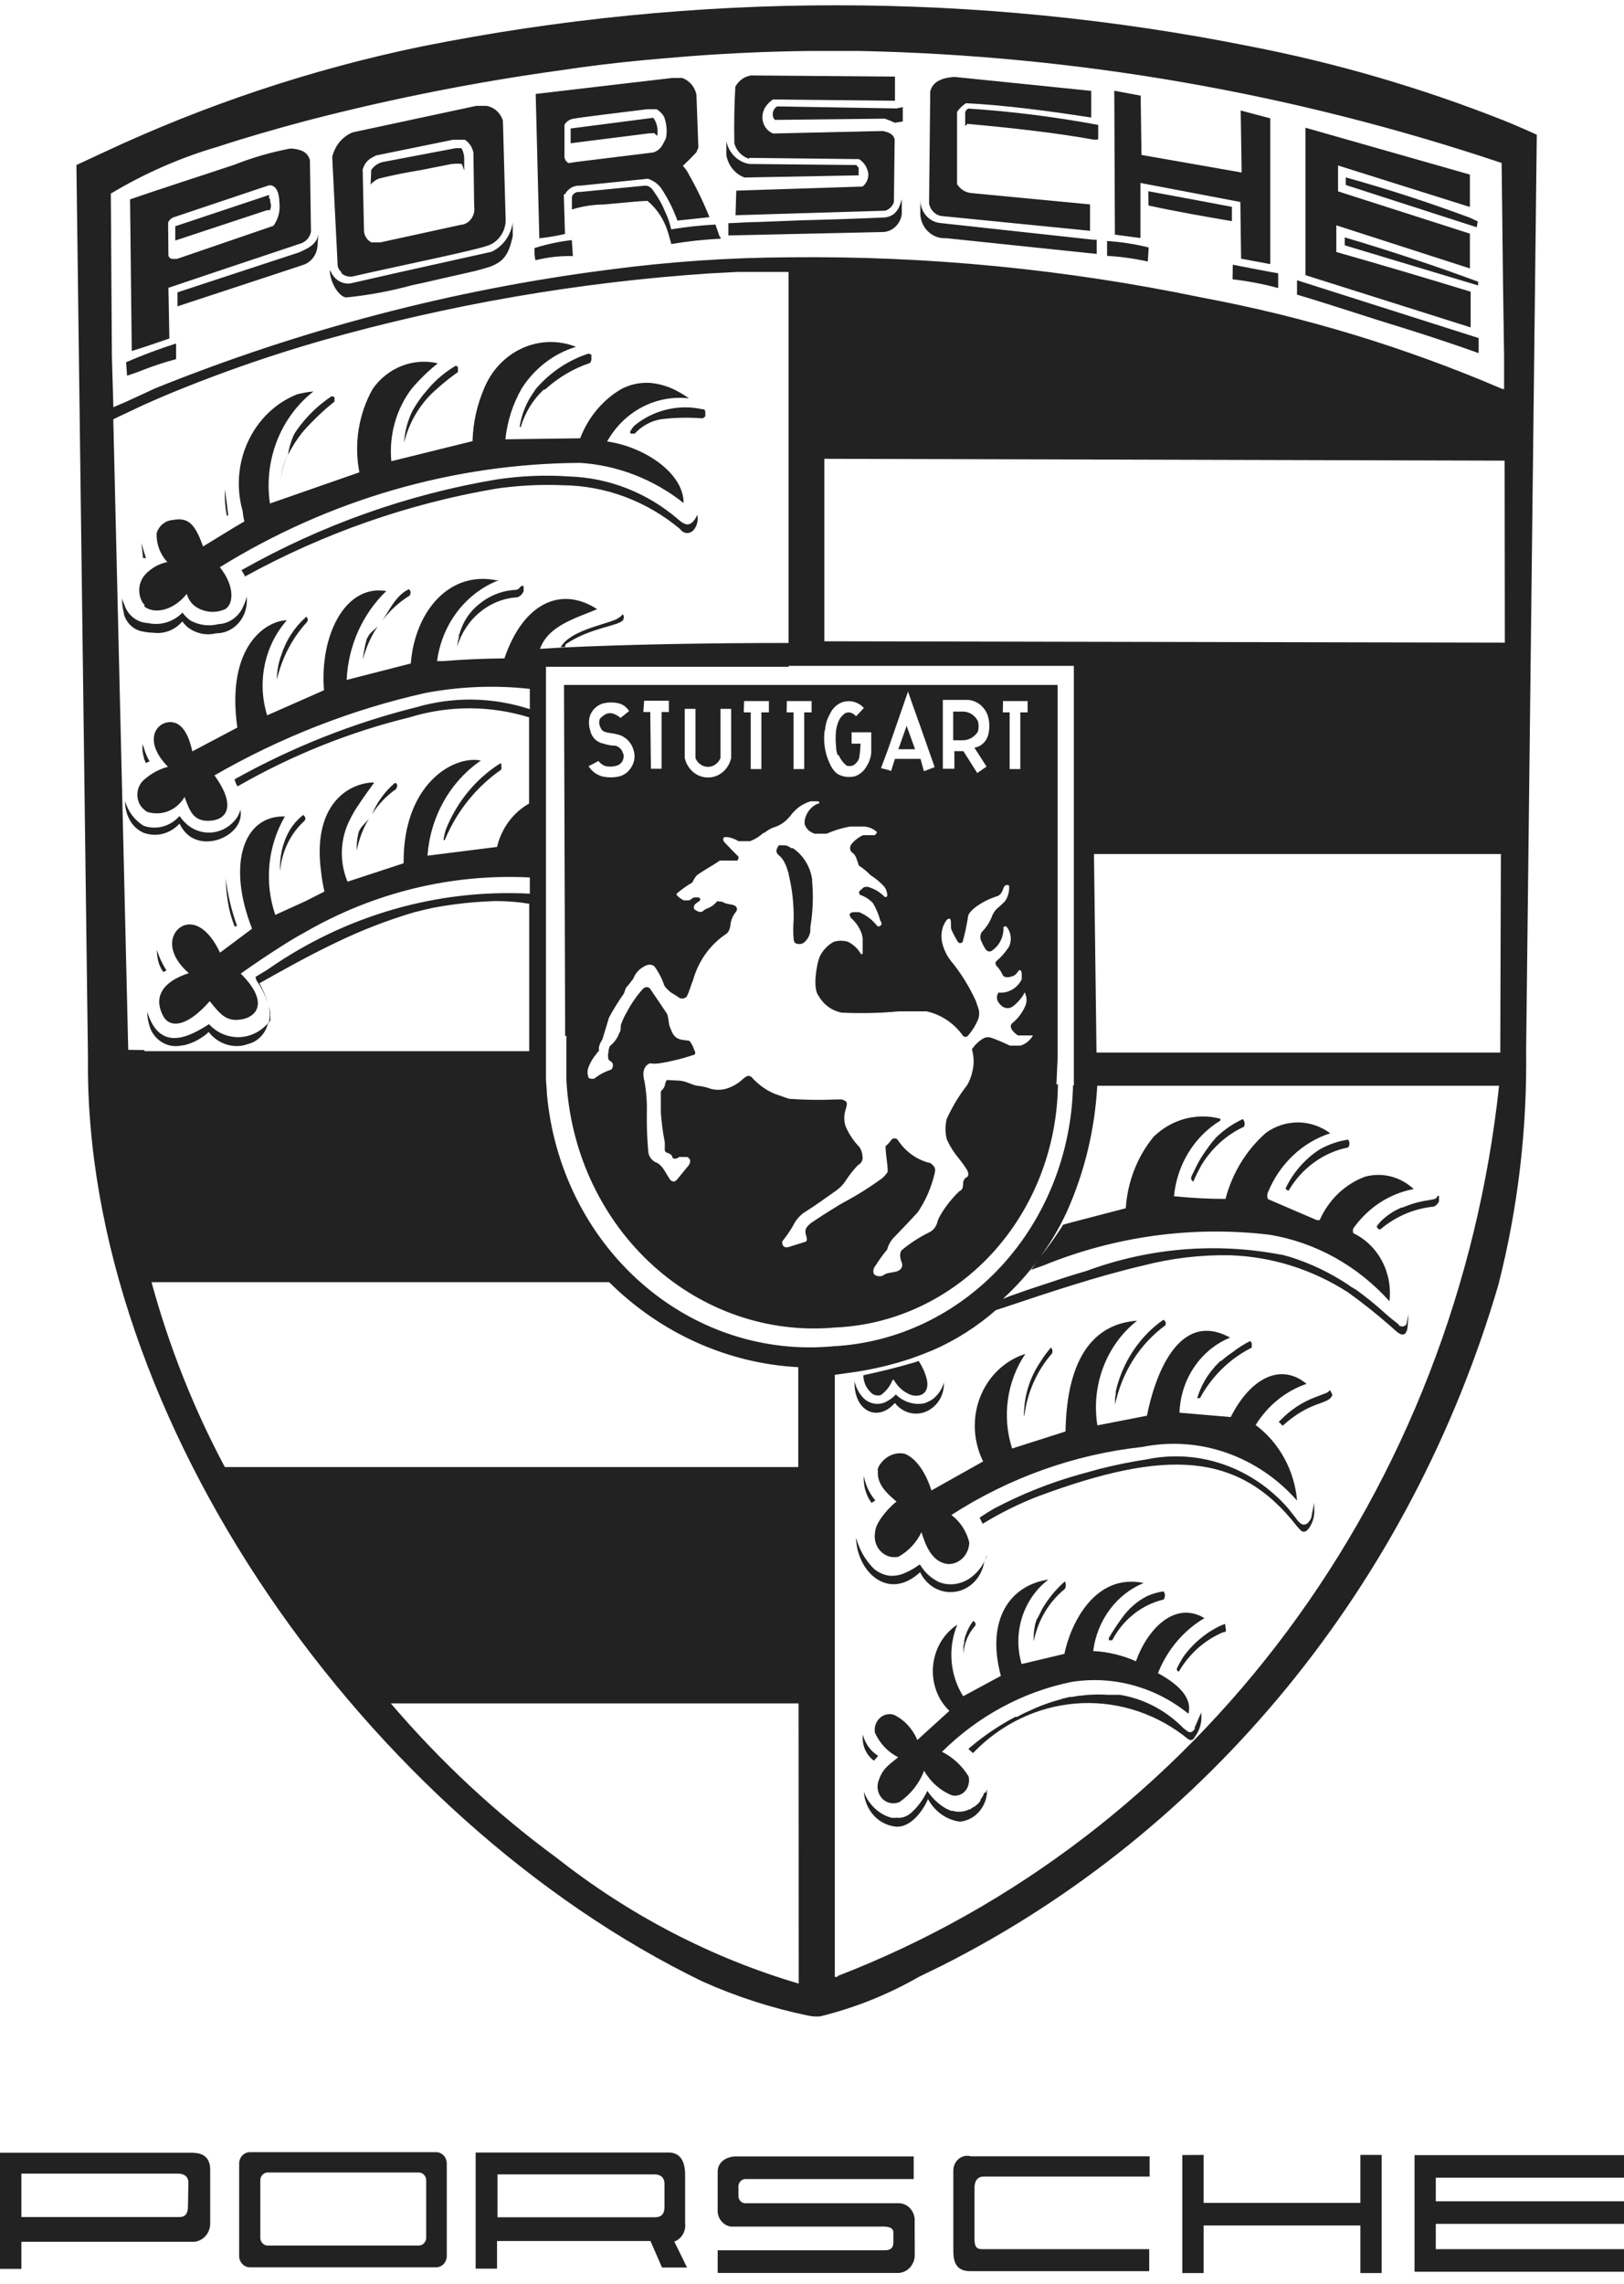 <svg width="37" height="52" viewBox="0 0 37 52" fill="none" xmlns="http://www.w3.org/2000/svg">
<path d="M3.297 13.778L3.282 13.804C3.472 13.972 3.91 13.949 4.256 13.523C4.274 13.59 4.305 13.653 4.347 13.708C4.389 13.763 4.44 13.808 4.499 13.84C4.594 13.894 4.7 13.925 4.807 13.931C4.915 13.937 5.023 13.917 5.123 13.874C5.315 13.776 5.366 13.357 5.008 12.916C7.502 11.374 10.334 10.555 13.22 10.54C14.072 10.595 14.891 10.913 15.575 11.454C15.575 10.752 14.645 10.164 13.832 10.053C14.021 9.716 14.297 9.445 14.628 9.271C14.959 9.097 15.33 9.028 15.697 9.071C15.582 8.989 15.46 8.917 15.334 8.857C15.165 8.781 14.986 8.733 14.803 8.718C14.58 8.705 14.358 8.753 14.158 8.857C13.732 9.106 13.4 9.503 13.218 9.98L11.514 10.003C11.557 9.595 11.683 9.201 11.884 8.849C12.178 8.387 12.617 8.05 13.123 7.897C12.726 7.741 12.287 7.752 11.898 7.929C11.508 8.106 11.197 8.434 11.029 8.847C10.867 9.223 10.777 9.631 10.766 10.045L8.916 10.502C8.86 9.907 9.027 9.314 9.381 8.849C9.561 8.637 9.76 8.444 9.975 8.273C9.702 8.209 9.418 8.229 9.155 8.331C8.893 8.433 8.664 8.613 8.495 8.849C8.171 9.421 8.061 10.101 8.188 10.755L6.15 11.465C6.079 10.984 6.134 10.492 6.309 10.042C6.484 9.593 6.772 9.202 7.141 8.914C7.016 8.925 6.892 8.947 6.771 8.978C6.283 9.171 5.884 9.554 5.653 10.049C5.422 10.543 5.378 11.112 5.529 11.64C5.535 11.719 5.548 11.797 5.568 11.873L5.356 11.997L4.626 12.443C4.429 11.883 4.263 11.78 3.925 11.842C3.845 11.849 3.769 11.881 3.706 11.933C3.643 11.985 3.595 12.056 3.569 12.136C3.564 12.258 3.583 12.38 3.625 12.494C3.667 12.608 3.731 12.711 3.813 12.797C3.623 12.836 3.448 12.934 3.311 13.079C3.233 13.164 3.184 13.275 3.174 13.393C3.164 13.512 3.192 13.63 3.255 13.729L3.297 13.778ZM3.326 12.707L3.282 12.572L3.221 12.363L3.26 12.707H3.326ZM6.681 9.931C6.624 10.068 6.583 10.212 6.559 10.36C6.653 10.176 6.764 10.003 6.89 9.843C7.114 9.588 7.358 9.354 7.621 9.144V9.056L7.599 9.027H7.548C7.241 9.231 6.972 9.494 6.756 9.802C6.727 9.842 6.702 9.886 6.681 9.931ZM3.267 14.382C3.344 14.399 3.421 14.407 3.499 14.408C3.619 14.424 3.742 14.409 3.856 14.364C3.97 14.319 4.072 14.246 4.154 14.15C4.188 14.197 4.227 14.239 4.27 14.277C4.362 14.35 4.467 14.4 4.579 14.425C4.691 14.45 4.807 14.449 4.918 14.421C5.01 14.422 5.101 14.404 5.186 14.368C5.271 14.331 5.349 14.278 5.414 14.21C5.48 14.142 5.532 14.06 5.568 13.971C5.604 13.881 5.623 13.785 5.624 13.688V13.582C5.604 13.659 5.577 13.733 5.544 13.804C5.494 13.921 5.414 14.021 5.314 14.093C5.214 14.165 5.097 14.206 4.977 14.212C4.763 14.266 4.539 14.237 4.343 14.132C4.272 14.083 4.21 14.021 4.158 13.949C4.058 14.051 3.935 14.127 3.802 14.169C3.668 14.211 3.526 14.219 3.389 14.191L3.28 14.176C3.177 14.156 3.082 14.107 3.003 14.035C2.924 13.963 2.865 13.87 2.832 13.765C2.809 13.721 2.792 13.674 2.778 13.626C2.779 13.741 2.795 13.856 2.824 13.967V13.99C2.855 14.093 2.913 14.185 2.992 14.255C3.07 14.324 3.166 14.369 3.267 14.382ZM6.554 10.354L6.559 10.344L6.557 10.347L6.554 10.354ZM6.554 10.354C6.47 10.527 6.417 10.714 6.398 10.907C6.422 10.715 6.475 10.529 6.554 10.354ZM5.2 11.739C5.178 11.54 5.152 11.342 5.123 11.142C5.115 11.342 5.13 11.542 5.166 11.739H5.2ZM24.069 24.692L24.096 24.085V15.596H12.838H12.85L12.875 23.184V23.587H12.904V24.581C12.944 25.367 13.129 26.137 13.45 26.847C13.771 27.557 14.22 28.193 14.773 28.719C15.325 29.244 15.97 29.649 16.671 29.911C17.371 30.172 18.113 30.284 18.854 30.241L19.017 30.228C20.373 30.174 21.658 29.569 22.605 28.539C23.551 27.508 24.088 26.131 24.103 24.692H24.069ZM22.852 15.963H23.412V16.221H23.246V17.512H23.003V16.221H22.847L22.852 15.963ZM21.481 15.937H22.053C22.157 15.943 22.256 15.983 22.338 16.051C22.42 16.119 22.48 16.211 22.511 16.316C22.55 16.457 22.55 16.607 22.511 16.747C22.489 16.82 22.448 16.884 22.392 16.934C22.337 16.983 22.271 17.015 22.2 17.026L22.477 17.455L22.265 17.602L21.949 17.104H21.744V17.504H21.481V15.937ZM20.23 17.068L20.688 15.746L20.785 16.027L20.97 16.544L21.294 17.468L21.05 17.561L20.972 17.279H20.39L20.327 17.476L20.3 17.561L20.262 17.538L20.072 17.491L20.23 17.068ZM18.798 16.626C18.805 16.498 18.842 16.374 18.905 16.265C18.934 16.197 18.976 16.137 19.029 16.089C19.081 16.04 19.143 16.004 19.21 15.983C19.293 15.96 19.38 15.96 19.463 15.984C19.546 16.008 19.622 16.055 19.682 16.12L19.507 16.308C19.479 16.283 19.449 16.26 19.417 16.241C19.391 16.229 19.363 16.222 19.335 16.222C19.307 16.222 19.279 16.229 19.253 16.241C19.206 16.276 19.165 16.319 19.132 16.368C19.09 16.448 19.062 16.535 19.049 16.626C19.035 16.751 19.035 16.878 19.049 17.003C19.05 17.069 19.062 17.134 19.085 17.194H19.108C19.146 17.285 19.206 17.365 19.28 17.427C19.296 17.437 19.313 17.442 19.331 17.442C19.368 17.446 19.404 17.442 19.439 17.429C19.496 17.395 19.542 17.343 19.57 17.279L19.585 17.192C19.596 17.106 19.603 17.02 19.607 16.933H19.402V16.675H19.85V17.132C19.843 17.239 19.809 17.343 19.753 17.432C19.694 17.548 19.595 17.635 19.477 17.677C19.391 17.697 19.301 17.697 19.215 17.677C19.167 17.665 19.121 17.646 19.078 17.62C19.038 17.59 19.003 17.553 18.974 17.512C18.945 17.471 18.921 17.426 18.901 17.38C18.793 17.148 18.754 16.887 18.788 16.631L18.798 16.626ZM17.927 15.963H18.491V16.221H18.323V17.512H18.08V16.221H17.922L17.927 15.963ZM16.953 15.963H17.518V16.221H17.347V17.512H17.104V16.221H16.945L16.953 15.963ZM15.601 16.141H15.845V17.261C15.861 17.301 15.884 17.337 15.913 17.367C15.942 17.397 15.977 17.421 16.014 17.437C16.052 17.453 16.093 17.461 16.133 17.461C16.174 17.46 16.214 17.451 16.252 17.434C16.325 17.4 16.383 17.339 16.415 17.261V16.141H16.658V17.261C16.63 17.387 16.562 17.5 16.467 17.58C16.371 17.661 16.252 17.704 16.13 17.704C16.008 17.704 15.889 17.661 15.793 17.58C15.697 17.5 15.63 17.387 15.601 17.261V16.141ZM14.676 15.955H15.239V16.213H15.073V17.504H14.83L14.815 16.213H14.657L14.676 15.955ZM14.189 17.137C14.176 17.099 14.154 17.065 14.126 17.038C14.097 17.011 14.063 16.991 14.026 16.98C13.927 16.979 13.828 16.961 13.734 16.928C13.662 16.914 13.596 16.877 13.545 16.822C13.493 16.767 13.458 16.697 13.444 16.621C13.41 16.514 13.41 16.398 13.444 16.29C13.473 16.217 13.519 16.152 13.578 16.103C13.637 16.054 13.706 16.021 13.78 16.009C13.876 15.989 13.975 15.989 14.07 16.009C14.123 16.018 14.175 16.04 14.22 16.071C14.265 16.103 14.304 16.144 14.333 16.192L14.138 16.347C14.098 16.311 14.051 16.282 14.002 16.262C13.97 16.247 13.936 16.239 13.901 16.239C13.866 16.239 13.832 16.247 13.8 16.262C13.751 16.288 13.706 16.323 13.668 16.365C13.657 16.392 13.651 16.421 13.651 16.451C13.651 16.48 13.657 16.509 13.668 16.536C13.695 16.593 13.707 16.642 13.788 16.667C13.868 16.693 13.978 16.696 14.07 16.724C14.155 16.743 14.234 16.787 14.299 16.849C14.363 16.912 14.41 16.992 14.435 17.081C14.464 17.171 14.464 17.269 14.435 17.359C14.409 17.443 14.361 17.518 14.298 17.576C14.234 17.634 14.157 17.672 14.075 17.687C13.969 17.706 13.862 17.706 13.756 17.687C13.686 17.674 13.62 17.645 13.56 17.604C13.501 17.563 13.45 17.509 13.41 17.447L13.634 17.328C13.672 17.376 13.719 17.413 13.773 17.437C13.86 17.463 13.952 17.463 14.038 17.437C14.093 17.426 14.141 17.393 14.173 17.345C14.204 17.296 14.216 17.236 14.206 17.179L14.189 17.137ZM23.251 23.809H23.008C22.873 23.744 22.736 23.685 22.596 23.634C22.541 23.612 22.481 23.612 22.426 23.634C22.332 23.683 22.249 23.753 22.183 23.84C22.143 23.876 22.141 23.902 22.153 23.93C22.192 24.085 22.192 24.248 22.153 24.403C22.129 24.512 22.089 24.615 22.034 24.71C21.853 24.942 21.699 25.196 21.574 25.467C21.53 25.624 21.53 25.792 21.574 25.95C21.643 26.101 21.731 26.242 21.837 26.368C21.909 26.456 21.976 26.549 22.036 26.647C22.063 26.701 22.075 26.768 22.036 26.799C22.011 26.809 21.989 26.827 21.973 26.85C21.957 26.872 21.947 26.9 21.944 26.928C21.944 27.096 21.898 27.096 21.849 27.132C21.698 27.278 21.564 27.444 21.452 27.625C21.417 27.681 21.386 27.741 21.362 27.803C21.352 27.859 21.329 27.912 21.295 27.957C21.262 28.002 21.219 28.038 21.17 28.061C20.947 28.171 20.737 28.306 20.544 28.467C20.483 28.537 20.51 28.66 20.544 28.748C20.552 28.766 20.556 28.785 20.556 28.804C20.556 28.823 20.552 28.842 20.544 28.859C20.481 29.006 20.227 28.945 20.128 29.038C20.1 29.053 20.069 29.061 20.038 29.061C20.006 29.061 19.975 29.053 19.947 29.038C19.879 29.014 19.882 28.893 19.947 28.818C20.028 28.69 20.117 28.567 20.213 28.451C20.243 28.338 20.303 28.236 20.386 28.157C20.571 27.961 20.741 27.79 20.914 27.597C21.093 27.33 21.223 27.029 21.296 26.711C21.333 26.564 21.25 26.541 21.206 26.486C20.899 26.418 20.629 26.227 20.451 25.952C20.442 25.942 20.431 25.934 20.419 25.928C20.407 25.923 20.394 25.92 20.381 25.92C20.368 25.92 20.355 25.923 20.342 25.928C20.33 25.934 20.319 25.942 20.31 25.952C20.272 26.007 20.227 26.057 20.176 26.099C20.176 26.293 20.225 26.489 20.225 26.685C20.19 26.737 20.149 26.784 20.103 26.825C19.82 27.033 19.523 27.219 19.215 27.383C19.153 27.417 19.091 27.454 19.029 27.494C18.845 27.605 18.66 27.724 18.474 27.85C18.396 27.922 18.316 27.976 18.365 28.131C18.396 28.222 18.382 28.242 18.365 28.271L17.951 28.4C17.827 28.42 17.807 28.307 17.827 28.26C17.917 28.15 17.999 28.032 18.07 27.907C18.137 27.768 18.241 27.654 18.37 27.579C18.613 27.426 18.818 27.271 19.052 27.109L19.073 27.093C19.15 27.037 19.216 26.966 19.268 26.884C19.351 26.757 19.445 26.637 19.548 26.528C19.584 26.512 19.614 26.483 19.633 26.447C19.652 26.41 19.658 26.367 19.65 26.326C19.646 26.25 19.621 26.176 19.577 26.115C19.447 25.981 19.341 25.822 19.266 25.647C19.225 25.525 19.225 25.391 19.266 25.268C19.334 25.059 19.266 25.077 19.185 25.035H19.054C18.694 25.052 18.334 25.046 17.975 25.02L17.644 24.904C17.462 24.826 17.296 24.71 17.157 24.563C17.091 24.48 17.038 24.473 16.933 24.563C16.82 24.672 16.684 24.75 16.536 24.793C16.424 24.822 16.306 24.822 16.193 24.793C16.089 24.753 15.98 24.729 15.869 24.721C15.75 24.692 15.67 24.643 15.567 24.62C15.465 24.597 15.324 24.604 15.197 24.591C15.141 24.64 15.171 24.731 15.098 24.803L15.056 24.855V25.338C15.072 25.563 15.102 25.787 15.146 26.009V26.197C15.151 26.212 15.159 26.226 15.171 26.235C15.183 26.245 15.197 26.251 15.212 26.252C15.263 26.272 15.309 26.296 15.317 26.345C15.324 26.394 15.402 26.401 15.475 26.345H15.655C15.716 26.37 15.752 26.43 15.699 26.525L15.419 26.866C15.365 26.915 15.334 26.92 15.27 26.866C15.158 26.703 15.095 26.52 14.932 26.463C14.89 26.442 14.854 26.41 14.826 26.372C14.798 26.332 14.779 26.287 14.771 26.239C14.744 25.941 14.732 25.642 14.737 25.343C14.744 25.102 14.726 24.861 14.684 24.625C14.63 24.444 14.657 24.269 14.81 24.212C14.88 24.223 14.952 24.223 15.022 24.212C15.291 24.17 15.557 24.104 15.816 24.016C15.838 24.016 15.84 23.98 15.838 23.951L15.811 23.894C15.789 23.821 15.753 23.754 15.704 23.698L15.562 23.68C15.351 23.652 15.319 23.525 15.263 23.383C15.229 23.326 15.236 23.153 15.193 23.078L14.815 22.518C14.806 22.506 14.795 22.497 14.782 22.49C14.769 22.483 14.755 22.478 14.741 22.477C14.727 22.476 14.712 22.478 14.699 22.483C14.685 22.488 14.672 22.495 14.662 22.505L14.647 22.518C14.507 22.674 14.386 22.847 14.287 23.035C14.234 23.122 14.19 23.216 14.155 23.313C14.129 23.367 14.155 23.468 14.116 23.507C14.072 23.633 13.994 23.742 13.892 23.822L13.866 23.905V23.941C13.848 24.003 13.848 24.07 13.866 24.132C13.896 24.152 13.925 24.175 13.951 24.201C13.963 24.227 13.967 24.256 13.962 24.284C13.957 24.312 13.944 24.337 13.924 24.356C13.793 24.397 13.67 24.461 13.559 24.545C13.542 24.578 13.442 24.566 13.413 24.545C13.395 24.504 13.386 24.46 13.386 24.416C13.386 24.371 13.395 24.327 13.413 24.287C13.448 24.199 13.495 24.118 13.552 24.044L13.629 23.941H13.646C13.627 23.755 13.724 23.716 13.744 23.602L13.875 23.171C13.971 22.993 14.077 22.82 14.192 22.655C14.238 22.611 14.241 22.485 14.296 22.456L14.428 22.286C14.469 22.177 14.544 22.085 14.64 22.027C14.735 21.968 14.818 21.935 14.91 22.004C14.997 22.123 15.068 22.254 15.119 22.394C15.136 22.479 15.219 22.536 15.273 22.59L15.441 22.694C15.468 22.722 15.505 22.738 15.543 22.738C15.581 22.738 15.618 22.722 15.645 22.694C15.704 22.58 15.74 22.436 15.791 22.314C15.911 21.888 16.17 21.522 16.522 21.281C16.564 21.259 16.596 21.221 16.614 21.175C16.627 21.141 16.636 21.106 16.641 21.07C16.65 20.961 16.691 20.858 16.758 20.775C16.802 20.722 16.802 20.675 16.758 20.633C16.724 20.611 16.686 20.598 16.646 20.595C16.595 20.588 16.546 20.576 16.497 20.558C16.48 20.527 16.393 20.53 16.339 20.522C16.193 20.7 16.115 20.651 16.003 20.755C15.989 20.763 15.973 20.767 15.957 20.767C15.941 20.767 15.925 20.763 15.911 20.755C15.875 20.744 15.843 20.724 15.816 20.698C15.81 20.689 15.807 20.679 15.807 20.668C15.807 20.657 15.81 20.647 15.816 20.638V20.613C15.852 20.573 15.894 20.54 15.94 20.515C15.948 20.505 15.953 20.492 15.953 20.48C15.953 20.467 15.948 20.454 15.94 20.445C15.89 20.427 15.836 20.427 15.787 20.445C15.76 20.471 15.728 20.49 15.694 20.502H15.582C15.53 20.478 15.482 20.445 15.441 20.404L15.409 20.37L15.431 20.336C15.539 20.245 15.654 20.164 15.774 20.094C15.8 20.036 15.833 19.983 15.872 19.934C16.04 19.81 16.225 19.719 16.4 19.595H16.799C16.81 19.583 16.818 19.569 16.822 19.553C16.826 19.538 16.827 19.521 16.824 19.505L16.69 19.371L16.502 19.174C16.461 19.118 16.476 19.084 16.502 19.061H16.583C16.668 19.076 16.751 19.108 16.826 19.154H17.089C17.201 19.111 17.304 19.047 17.393 18.965H17.415C17.475 18.914 17.543 18.873 17.615 18.844C17.758 18.805 17.886 18.721 17.983 18.604L18.005 18.581C18.121 18.417 18.285 18.299 18.472 18.245H18.638C18.644 18.245 18.65 18.248 18.654 18.252C18.659 18.256 18.663 18.262 18.664 18.268C18.666 18.274 18.666 18.281 18.663 18.287C18.661 18.293 18.657 18.298 18.652 18.302H18.625C18.558 18.331 18.497 18.377 18.448 18.435C18.399 18.493 18.363 18.562 18.343 18.637C18.326 18.69 18.326 18.747 18.343 18.8C18.362 18.835 18.385 18.869 18.411 18.898C18.454 18.935 18.503 18.964 18.555 18.983H18.835C19.005 18.908 19.182 18.854 19.363 18.821H19.689C19.785 18.827 19.878 18.863 19.955 18.924C20.008 18.955 19.955 18.989 19.928 19.017H19.665C19.563 19.063 19.472 19.133 19.4 19.221C19.379 19.246 19.368 19.278 19.368 19.311C19.368 19.344 19.379 19.377 19.4 19.402C19.445 19.429 19.481 19.47 19.502 19.52C19.526 19.582 19.548 19.645 19.568 19.709C19.664 19.771 19.753 19.845 19.833 19.928C19.947 19.999 20.052 20.086 20.145 20.187C20.191 20.247 20.216 20.323 20.215 20.401C20.191 20.435 20.163 20.435 20.133 20.401C20.043 20.314 19.937 20.248 19.821 20.21C19.798 20.198 19.772 20.192 19.747 20.192C19.721 20.192 19.695 20.198 19.672 20.21L19.585 20.287C19.576 20.297 19.572 20.309 19.572 20.322C19.572 20.335 19.576 20.348 19.585 20.357V20.372C19.699 20.409 19.804 20.474 19.889 20.564C19.963 20.689 20.019 20.824 20.057 20.966C20.067 20.977 20.075 20.991 20.08 21.006C20.084 21.02 20.086 21.036 20.084 21.052C20.035 21.106 20.018 21.106 19.982 21.08C19.873 20.941 19.732 20.834 19.573 20.77H19.429C19.363 20.793 19.329 20.806 19.39 20.904C19.499 20.998 19.583 21.121 19.633 21.261L19.655 21.366V21.702C19.639 21.74 19.621 21.74 19.602 21.702C19.532 21.589 19.433 21.499 19.317 21.444C19.213 21.413 19.104 21.413 19 21.444C18.858 21.518 18.743 21.64 18.672 21.79C18.606 21.958 18.511 22.497 18.647 22.673C18.705 22.773 18.781 22.859 18.872 22.926C18.963 22.992 19.067 23.037 19.176 23.058C19.61 23.079 20.045 23.07 20.478 23.029H21.111C21.444 23.102 21.74 23.301 21.944 23.59C21.958 23.602 21.976 23.609 21.995 23.609C22.014 23.609 22.032 23.602 22.046 23.59C22.149 23.476 22.232 23.343 22.29 23.197C22.315 23.12 22.315 23.037 22.29 22.96L22.231 22.787C22.079 22.455 21.886 22.147 21.657 21.87C21.564 21.749 21.498 21.608 21.464 21.457C21.445 21.365 21.445 21.27 21.464 21.178C21.481 21.092 21.518 21.012 21.571 20.946C21.617 20.908 21.645 20.908 21.657 20.946C21.674 21.003 21.657 21.113 21.676 21.168C21.72 21.265 21.77 21.359 21.825 21.449C21.831 21.457 21.84 21.463 21.849 21.468C21.858 21.472 21.868 21.474 21.878 21.474C21.888 21.474 21.898 21.472 21.907 21.468C21.917 21.463 21.925 21.457 21.932 21.449C21.982 21.265 22.023 21.078 22.053 20.889C22.053 20.801 22.148 20.721 22.217 20.662C22.373 20.546 22.547 20.458 22.73 20.404C22.808 20.362 22.825 20.321 22.872 20.2C22.898 20.143 22.976 20.137 22.991 20.176C22.999 20.299 22.967 20.421 22.898 20.52C22.837 20.583 22.773 20.642 22.706 20.698C22.652 20.754 22.611 20.823 22.587 20.899C22.534 21.022 22.46 21.132 22.367 21.224C22.347 21.258 22.336 21.297 22.336 21.337C22.336 21.377 22.347 21.416 22.367 21.449C22.393 21.515 22.428 21.577 22.47 21.633C22.48 21.643 22.491 21.651 22.504 21.657C22.517 21.662 22.53 21.665 22.544 21.665C22.558 21.665 22.572 21.662 22.584 21.657C22.597 21.651 22.608 21.643 22.618 21.633C22.697 21.576 22.761 21.498 22.803 21.408C22.846 21.317 22.866 21.217 22.862 21.116C22.865 21.11 22.87 21.105 22.875 21.101C22.88 21.097 22.886 21.095 22.893 21.093C22.899 21.092 22.906 21.092 22.912 21.093C22.918 21.094 22.924 21.097 22.93 21.101L22.945 21.116C22.991 21.178 23.019 21.252 23.027 21.33C23.035 21.408 23.021 21.487 22.988 21.558C22.907 21.683 22.808 21.796 22.696 21.891C22.675 21.915 22.675 21.946 22.696 21.984C22.755 22.044 22.803 22.113 22.84 22.19C22.867 22.268 22.981 22.27 23.105 22.213C23.136 22.194 23.163 22.168 23.183 22.136C23.222 22.071 23.261 22.066 23.278 22.159V22.299C23.229 22.399 23.152 22.482 23.058 22.535C22.963 22.589 22.856 22.612 22.75 22.601C22.726 22.633 22.713 22.672 22.713 22.713C22.713 22.754 22.726 22.793 22.75 22.825C22.776 22.865 22.809 22.898 22.847 22.924C22.881 22.944 22.918 22.955 22.957 22.955C22.995 22.955 23.033 22.944 23.066 22.924C23.172 22.844 23.263 22.743 23.332 22.627C23.331 22.624 23.33 22.622 23.331 22.619C23.331 22.616 23.331 22.614 23.333 22.612C23.334 22.61 23.336 22.608 23.338 22.607C23.34 22.605 23.343 22.605 23.345 22.605C23.348 22.605 23.35 22.605 23.352 22.607C23.354 22.608 23.356 22.61 23.357 22.612C23.359 22.614 23.359 22.616 23.36 22.619C23.36 22.622 23.359 22.624 23.358 22.627C23.378 22.671 23.388 22.719 23.388 22.767C23.388 22.816 23.378 22.864 23.358 22.908C23.292 23.06 23.192 23.193 23.066 23.295C23 23.344 23.035 23.424 23.066 23.463C23.102 23.508 23.145 23.547 23.193 23.577H23.534C23.471 23.689 23.37 23.772 23.251 23.809ZM4.088 18.756L4.11 18.79C4.48 19.518 5.605 19.048 5.476 18.433C5.462 18.5 5.435 18.564 5.398 18.619C5.272 18.798 5.085 18.917 4.877 18.95C4.669 18.983 4.457 18.927 4.287 18.795C4.212 18.734 4.146 18.662 4.09 18.581C3.988 18.697 3.857 18.78 3.712 18.819C3.567 18.859 3.414 18.853 3.272 18.803C3.069 18.679 2.918 18.479 2.849 18.242C2.848 18.39 2.883 18.535 2.951 18.663C3.023 18.798 3.137 18.904 3.272 18.963C3.413 19.014 3.564 19.022 3.708 18.986C3.853 18.949 3.985 18.869 4.088 18.756ZM22.28 16.66C22.302 16.581 22.302 16.498 22.28 16.419C22.246 16.354 22.197 16.299 22.136 16.261C22.076 16.223 22.007 16.203 21.937 16.203H21.717V16.856H21.939C22.007 16.855 22.073 16.837 22.132 16.803C22.192 16.768 22.242 16.719 22.28 16.66ZM20.782 16.877L20.656 16.528L20.468 17.06H20.848L20.782 16.877ZM18.065 19.314H18.029L17.975 19.278L17.905 19.249H17.851C17.816 19.245 17.78 19.245 17.744 19.249C17.728 19.27 17.715 19.292 17.705 19.317C17.695 19.333 17.689 19.353 17.689 19.373C17.689 19.393 17.695 19.413 17.705 19.43L17.725 19.459C17.797 19.513 17.855 19.588 17.89 19.675L17.91 19.714L17.968 19.89V19.908C18.05 20.245 18.088 20.592 18.082 20.941C18.07 21.092 18.07 21.244 18.082 21.395L18.102 21.462C18.134 21.485 18.172 21.497 18.21 21.497C18.249 21.497 18.287 21.485 18.319 21.462C18.395 21.398 18.447 21.306 18.462 21.204V21.111C18.52 20.77 18.533 20.423 18.504 20.078V20.026C18.483 19.881 18.433 19.743 18.357 19.62C18.281 19.497 18.182 19.393 18.065 19.314ZM5.222 20.698C5.248 20.812 5.282 20.924 5.322 21.034L5.347 21.101L5.4 21.08C5.274 20.733 5.187 20.37 5.142 20.001C5.147 20.235 5.174 20.469 5.222 20.698ZM6.958 14.062C6.705 14.289 6.515 14.584 6.408 14.917C6.342 15.095 6.309 15.285 6.308 15.477C6.422 14.982 6.659 14.528 6.995 14.163C7.002 14.154 7.008 14.143 7.01 14.131C7.013 14.119 7.013 14.107 7.01 14.095C7.008 14.083 7.003 14.072 6.995 14.063C6.988 14.054 6.979 14.046 6.968 14.042L6.958 14.062ZM8.373 14.53H8.361C8.315 14.69 8.284 14.855 8.268 15.023C8.341 14.729 8.468 14.454 8.641 14.212C8.568 14.336 8.417 14.39 8.373 14.53ZM3.248 16.941C3.238 17.05 3.249 17.16 3.282 17.264V17.285L3.301 17.318L3.321 17.375L3.409 17.336C3.355 17.249 3.314 17.154 3.287 17.055L3.248 16.941ZM27.797 30.997L27.68 31.116L27.665 31.137C27.487 31.335 27.354 31.575 27.276 31.836H27.339C27.612 31.335 28.023 30.934 28.517 30.687C28.517 30.638 28.537 30.571 28.479 30.538C28.336 30.61 28.201 30.696 28.074 30.796C27.99 30.852 27.908 30.915 27.831 30.982L27.797 30.997ZM9.308 13.419C9.025 13.559 8.889 13.863 8.714 14.127C8.884 13.901 9.092 13.711 9.327 13.566C9.344 13.547 9.354 13.522 9.354 13.495C9.354 13.469 9.344 13.444 9.327 13.425L9.308 13.419ZM9.644 8.986L9.549 9.115L9.495 9.193L9.405 9.34C9.289 9.569 9.221 9.822 9.206 10.081C9.325 9.593 9.591 9.16 9.963 8.847C10.112 8.712 10.269 8.587 10.433 8.472V8.359L10.389 8.325C10.156 8.46 9.945 8.635 9.766 8.842L9.644 8.986ZM14.445 9.699C14.414 9.737 14.385 9.777 14.36 9.82V9.874H14.46C14.622 9.699 14.834 9.583 15.063 9.546C15.374 9.508 15.688 9.501 16.001 9.526L16.04 9.508L16.069 9.479V9.368C16.067 9.358 16.062 9.348 16.057 9.34C16.051 9.332 16.043 9.324 16.035 9.319H16.003C15.733 9.259 15.454 9.261 15.185 9.327C14.915 9.392 14.663 9.519 14.445 9.699ZM12.083 9.045C11.961 9.247 11.879 9.473 11.84 9.709L11.862 9.732C11.959 9.398 12.142 9.1 12.39 8.87H12.417C12.718 8.596 13.068 8.389 13.447 8.263L13.474 8.199V8.075L13.41 8.051C12.948 8.2 12.533 8.478 12.207 8.857L12.083 9.045ZM11.687 13.435C11.406 13.461 11.139 13.572 10.917 13.755C10.706 13.92 10.55 14.152 10.474 14.418L10.43 14.509L10.469 14.462C10.443 14.546 10.425 14.633 10.416 14.721C10.511 14.409 10.694 14.135 10.939 13.935C11.184 13.735 11.48 13.618 11.789 13.6C11.82 13.588 11.848 13.57 11.873 13.547C11.897 13.523 11.916 13.495 11.93 13.463V13.342H11.889C11.823 13.365 11.852 13.44 11.687 13.435ZM15.446 11.821C14.746 11.222 13.881 10.881 12.982 10.85C12.426 10.811 11.868 10.834 11.316 10.917C9.284 11.258 7.319 11.956 5.502 12.983L5.529 13.029L5.575 13.102V13.13C7.371 12.143 9.305 11.467 11.302 11.127C11.804 11.054 12.312 11.028 12.819 11.049C13.791 11.058 14.733 11.409 15.497 12.048C15.525 12.092 15.569 12.123 15.619 12.134C15.668 12.144 15.72 12.134 15.762 12.105L15.791 12.082C15.834 12.035 15.866 11.978 15.882 11.915C15.899 11.853 15.9 11.786 15.886 11.723C15.862 11.784 15.826 11.839 15.782 11.886C15.689 11.973 15.597 11.958 15.446 11.821ZM14.043 14.101C13.72 14.24 13.001 14.359 12.775 14.733H12.875C12.875 14.695 12.875 14.682 12.901 14.661C13.476 14.274 14.155 14.253 14.204 14.101C14.226 14.024 14.204 14 14.175 13.99C14.165 14.036 14.097 14.062 14.043 14.101ZM22.411 40.834V40.863L22.37 40.932L22.338 40.982V41.007L22.273 41.08L22.195 41.144H22.18L22.102 41.199H22.08C22.02 41.23 21.955 41.249 21.888 41.253H21.791L21.703 41.232H21.669L21.591 41.199L21.557 41.183C21.386 41.086 21.239 40.947 21.128 40.778C21.036 40.977 20.904 41.153 20.741 41.294C20.679 41.343 20.608 41.376 20.532 41.389C20.495 41.394 20.459 41.394 20.422 41.389C20.383 41.395 20.343 41.395 20.303 41.389C20.163 41.35 20.034 41.276 19.927 41.173C19.819 41.071 19.735 40.944 19.682 40.801C19.695 41.004 19.775 41.195 19.909 41.34C20.043 41.486 20.222 41.575 20.413 41.593C20.736 41.619 21.019 41.255 21.143 40.964C21.218 41.104 21.323 41.224 21.45 41.314C21.577 41.404 21.722 41.461 21.873 41.48C22.043 41.462 22.2 41.378 22.314 41.244C22.428 41.11 22.491 40.935 22.489 40.754V40.736C22.484 40.763 22.475 40.788 22.462 40.811L22.411 40.834ZM30.227 31.715L29.983 31.808C29.671 31.922 29.387 32.111 29.153 32.358L29.134 32.376L29.224 32.464C29.886 31.865 30.283 31.999 30.356 31.759L30.302 31.65C30.281 31.677 30.256 31.699 30.227 31.715ZM27.709 25.898C27.636 25.979 27.567 26.065 27.505 26.156C27.396 26.301 27.302 26.457 27.225 26.623L27.154 26.768C27.131 26.814 27.131 26.851 27.154 26.876L27.183 26.91C27.24 26.783 27.302 26.659 27.368 26.538C27.603 26.148 27.942 25.84 28.342 25.655C28.355 25.627 28.359 25.595 28.354 25.564C28.349 25.533 28.336 25.505 28.316 25.482C28.093 25.584 27.888 25.725 27.709 25.898ZM29.827 34.64C29.814 34.663 29.796 34.682 29.774 34.695C29.753 34.708 29.728 34.715 29.703 34.715H29.679L29.625 34.684C29.59 34.654 29.559 34.62 29.533 34.581L29.353 34.351C28.949 33.887 28.441 33.541 27.875 33.344C27.309 33.148 26.706 33.109 26.122 33.231C25.766 33.285 25.413 33.357 25.063 33.445L24.605 33.571C23.933 33.759 23.28 34.018 22.657 34.346C22.553 34.405 22.451 34.468 22.351 34.535L22.319 34.56L22.389 34.697C22.793 34.449 23.217 34.239 23.655 34.07C26.536 33.001 28.213 33.037 29.545 34.749C29.633 34.844 29.703 34.971 29.837 34.777C29.919 34.648 29.956 34.493 29.942 34.338V34.214L29.874 34.563C29.863 34.591 29.847 34.618 29.827 34.64ZM27.614 37.122L27.553 37.158L27.502 37.194C27.3 37.334 27.12 37.508 26.971 37.71C26.913 37.8 26.86 37.894 26.813 37.992C26.813 38.028 26.813 38.059 26.86 38.059C27.096 37.656 27.447 37.344 27.863 37.168C27.876 37.17 27.89 37.168 27.902 37.162C27.915 37.156 27.926 37.147 27.933 37.135L27.911 36.977C27.808 37.013 27.708 37.062 27.614 37.122ZM34.139 29.252C34.582 27.516 34.794 25.723 34.77 23.925L35.013 3.068C34.761 2.952 34.506 2.842 34.249 2.738C32.38 2 30.454 1.438 28.493 1.057C22.254 -0.192 15.849 -0.192 9.61 1.057C7.111 1.573 4.675 2.385 2.347 3.476L1.741 3.758L2.004 24.075C1.906 32.322 8.378 41.428 16.008 45.12C16.781 45.466 17.585 45.725 18.409 45.895C18.5 45.915 18.593 45.921 18.686 45.913C19.472 45.721 20.229 45.418 20.938 45.012L21.467 44.754C24.474 43.238 27.153 41.078 29.334 38.41C31.515 35.742 33.151 32.624 34.139 29.252ZM34.181 23.967H24.982L24.924 19.446H34.195L34.181 23.967ZM34.285 14.633L18.781 14.602V10.447L34.28 10.489L34.285 14.633ZM2.525 4.408C3.292 3.948 4.11 3.59 4.959 3.342C5.58 3.138 6.282 2.934 7.036 2.735C8.935 2.244 10.858 1.864 12.797 1.597C13.349 1.514 14.014 1.429 14.727 1.364L15.256 1.318C16.335 1.223 17.41 1.171 18.479 1.16H19.551C24.528 1.26 29.466 2.119 34.212 3.711L34.244 6.484L34.268 8.113V8.857H34.229C32.015 7.908 29.713 7.209 27.361 6.771C24.274 6.13 21.133 5.824 17.988 5.859C16.611 5.865 15.236 5.959 13.87 6.141C10.331 6.593 6.857 7.502 3.525 8.847L3.282 8.96L2.888 9.141L2.583 9.273L2.549 8.103L2.525 4.408ZM2.922 23.905V23.923L2.581 9.549L2.678 9.5L3.277 9.218C3.568 9.088 3.861 8.963 4.158 8.844C5.196 8.427 6.252 8.065 7.324 7.757C10.215 6.938 13.177 6.425 16.164 6.226L16.809 6.192H17.966V14.641C16.081 14.641 14.289 14.674 12.775 14.746L12.303 14.775C12.492 14.24 13.13 14.075 13.605 13.871C12.789 13.339 11.925 13.721 11.492 14.992C11.024 14.995 10.558 15.016 10.092 15.054H9.958C10.01 14.656 10.16 14.28 10.392 13.963C10.624 13.646 10.93 13.399 11.28 13.246L11.368 13.213H11.307C10.248 12.998 9.456 13.902 9.359 15.108L7.898 15.482C7.916 15.098 8.004 14.722 8.159 14.375C8.314 14.027 8.533 13.716 8.801 13.458C7.852 13.3 7.28 14.491 7.382 15.717L6.087 16.288C5.971 15.918 5.952 15.521 6.031 15.141C6.109 14.76 6.284 14.409 6.535 14.124C6.109 14.124 5.14 14.664 5.407 16.567L4.382 17.109C4.302 16.745 4.18 16.549 4.02 16.471C3.65 16.319 3.175 16.797 3.827 17.46C3.634 17.511 3.453 17.607 3.299 17.741C3.211 17.809 3.152 17.911 3.135 18.024C3.117 18.138 3.142 18.254 3.204 18.348C3.231 18.386 3.263 18.42 3.299 18.449L3.35 18.485C3.508 18.537 3.677 18.532 3.832 18.471C3.987 18.41 4.118 18.296 4.205 18.147C4.331 18.493 4.417 18.707 4.782 18.689C5.147 18.671 5.405 18.372 4.886 17.656C6.39 16.79 8.004 16.159 9.678 15.782C10.467 15.631 11.273 15.598 12.071 15.686V16.148C11.229 15.872 10.331 15.857 9.481 16.105C8.041 16.465 6.651 17.016 5.342 17.747L5.373 17.832L5.41 17.907C6.645 17.198 7.964 16.669 9.332 16.334C10.221 16.06 11.165 16.06 12.054 16.334V18.297C11.874 18.398 11.716 18.539 11.59 18.709C11.464 18.879 11.374 19.076 11.324 19.285L9.739 19.484C9.771 19.048 9.897 18.626 10.108 18.25C10.319 17.874 10.61 17.555 10.956 17.318C10.33 17.189 9.176 17.863 9.196 19.657L7.918 20.076C7.825 19.853 7.781 19.611 7.789 19.369C7.798 19.126 7.858 18.888 7.966 18.674C8.028 18.546 8.1 18.424 8.181 18.309C8.3 18.126 8.424 17.963 8.526 17.819H8.446C7.857 17.873 7.124 18.397 7.314 19.838C7.33 19.994 7.356 20.148 7.392 20.3L6.966 20.517L6.272 20.832C6.146 20.465 6.101 20.073 6.139 19.685C6.177 19.297 6.297 18.923 6.491 18.591C5.539 18.562 5.169 19.688 5.743 21.147L5.013 21.692C4.748 21.132 4.424 20.982 4.185 21.075C3.896 21.188 3.732 21.663 4.302 22.159C3.676 22.361 3.508 22.72 3.706 23.112C3.835 23.393 4.214 23.44 4.779 22.797C5.023 23.104 5.169 23.29 5.551 23.202C5.843 23.133 6.133 22.818 5.485 22.169C5.8 21.946 6.106 21.74 6.403 21.552C6.588 21.432 6.773 21.322 6.958 21.222C8.523 20.32 10.292 19.89 12.071 19.98V20.349C9.971 20.24 7.892 20.836 6.131 22.053L6.065 22.097L5.821 22.244L5.843 22.324C5.959 22.488 6.048 22.671 6.106 22.867C6.061 22.699 5.995 22.539 5.911 22.389C6.457 22.084 7.046 21.751 7.677 21.452C8.244 21.179 8.83 20.953 9.43 20.775C9.581 20.736 9.732 20.7 9.885 20.667C10.351 20.581 10.822 20.531 11.294 20.517C11.55 20.517 11.805 20.537 12.057 20.579V23.936H3.292V23.91L2.922 23.905ZM3.462 29.195H13.878C15.054 30.36 16.58 31.046 18.187 31.131V33.406H5.123C4.413 32.076 3.853 30.663 3.452 29.195H3.462ZM18.197 45.167C16.211 44.581 14.345 43.612 12.69 42.309C11.304 41.293 10.034 40.111 8.904 38.787H18.194L18.197 45.167ZM12.458 24.883C12.458 24.785 12.444 24.689 12.439 24.594V15.183H17.968V15.162H24.466V24.715H24.447C24.413 26.253 23.832 27.72 22.821 28.822C21.809 29.923 20.441 30.578 18.993 30.654C17.405 30.807 15.824 30.286 14.599 29.203C13.373 28.121 12.603 26.567 12.458 24.883ZM19.083 44.994V45.015H19.02V31.305L19.285 31.268L19.431 31.248C19.888 31.182 20.338 31.075 20.778 30.927C20.937 30.871 21.099 30.808 21.265 30.739C21.78 30.513 22.261 30.207 22.691 29.83L22.847 29.781C23.904 29.427 24.992 29.063 26.039 28.818C26.691 28.649 27.36 28.57 28.031 28.583C28.977 28.615 29.899 28.905 30.709 29.425C31.045 29.666 31.37 29.924 31.683 30.199L31.802 30.305C31.907 30.401 32.031 30.452 32.067 30.235L32.092 29.921L32.041 30.158C32.03 30.171 32.017 30.182 32.003 30.19C31.989 30.198 31.973 30.203 31.957 30.204C31.941 30.206 31.925 30.204 31.91 30.198C31.894 30.193 31.88 30.185 31.868 30.174V30.158C31.751 30.07 31.638 29.977 31.529 29.879C31.325 29.695 31.111 29.522 30.889 29.363L30.774 29.296L30.714 29.252C30.303 28.98 29.859 28.767 29.394 28.622L29.209 28.57H29.189C27.703 28.286 26.172 28.414 24.746 28.942C24.487 29.017 24.23 29.098 23.974 29.185C23.731 29.267 23.446 29.355 23.207 29.443L23.027 29.505L22.847 29.577L22.864 29.562C23.151 29.297 23.415 29.005 23.651 28.689C23.592 28.761 23.546 28.844 23.488 28.916L23.765 28.818C25.408 28.147 27.18 27.906 28.929 28.116C29.97 28.289 30.928 28.82 31.656 29.629C31.693 29.311 31.633 28.989 31.485 28.711C31.337 28.432 31.108 28.211 30.833 28.08C30.826 28.063 30.822 28.044 30.822 28.025C30.822 28.007 30.826 27.988 30.833 27.971C31.167 27.498 31.659 27.177 32.209 27.075C32.059 26.936 31.88 26.837 31.686 26.788C31.493 26.739 31.291 26.741 31.098 26.794C30.873 26.878 30.666 27.009 30.488 27.178C30.311 27.348 30.168 27.553 30.066 27.783H30.003L28.89 27.305C28.878 27.28 28.872 27.253 28.872 27.225C28.872 27.197 28.878 27.17 28.89 27.145C29.021 26.826 29.215 26.541 29.46 26.31C29.704 26.078 29.994 25.906 30.307 25.805C30.093 25.646 29.839 25.56 29.578 25.558C29.318 25.556 29.062 25.637 28.846 25.792C28.399 26.182 28.076 26.709 27.921 27.3C27.529 27.299 27.137 27.279 26.747 27.238C26.782 26.882 26.895 26.541 27.079 26.241C27.263 25.942 27.512 25.693 27.804 25.516V25.474C27.538 25.404 27.26 25.405 26.994 25.476C26.729 25.548 26.484 25.688 26.282 25.885C25.91 26.34 25.688 26.911 25.649 27.512L24.432 27.829L24.223 27.886C24.064 28.138 23.892 28.381 23.707 28.611C23.937 28.296 24.137 27.957 24.303 27.599C24.708 26.697 24.944 25.721 24.999 24.723H34.154C33.667 29.253 31.998 33.55 29.336 37.131C26.674 40.712 23.124 43.435 19.083 44.994ZM30.994 50.16H27.422V49.068L26.937 49.071V51.759H27.422V50.674H30.994V51.759H31.478V49.068H30.994V50.16ZM37 49.587V49.073H32.228V51.728H37V51.214H32.712V50.638H37V50.124H32.712V49.587H37ZM29.292 27.055V27.07L29.338 27.109H29.36C29.509 26.855 29.707 26.637 29.94 26.468C30.173 26.299 30.436 26.183 30.714 26.128C30.734 26.103 30.745 26.071 30.745 26.039C30.745 26.006 30.734 25.974 30.714 25.95C30.483 25.984 30.261 26.062 30.056 26.179C29.731 26.392 29.466 26.694 29.292 27.055ZM32.752 27.23C32.748 27.246 32.741 27.26 32.73 27.271C32.696 27.315 32.62 27.31 32.554 27.328C32.35 27.357 32.151 27.412 31.96 27.494H31.938C31.757 27.567 31.592 27.677 31.451 27.819C31.42 27.851 31.392 27.887 31.366 27.925C31.37 27.939 31.376 27.953 31.385 27.964C31.394 27.976 31.405 27.985 31.417 27.992H31.451C31.8 27.696 32.224 27.517 32.669 27.475C32.719 27.451 32.761 27.409 32.785 27.357V27.23H32.752ZM27.225 39.365L27.176 39.419C27.086 39.484 27.037 39.396 26.969 39.358C26.604 38.983 26.147 38.726 25.649 38.617L25.516 38.591H25.236C25.097 38.582 24.958 38.582 24.819 38.591H24.8L24.615 38.611H24.59L24.42 38.64H24.371L24.213 38.678L24.155 38.697L24.006 38.74L23.94 38.761L23.799 38.81L23.729 38.836L23.59 38.893L23.529 38.921L23.38 38.988L23.334 39.009L23.171 39.094H23.13C22.771 39.284 22.431 39.512 22.117 39.776L22.063 39.825L22.168 39.918C22.795 39.264 23.619 38.865 24.496 38.791C25.372 38.717 26.246 38.974 26.962 39.515C27.059 39.587 27.144 39.701 27.227 39.543C27.339 39.393 27.39 39.202 27.368 39.012V38.993L27.215 39.345L27.225 39.365ZM21.72 49.435V51.242C21.72 51.462 21.756 51.715 22.102 51.715H26.183V51.214H22.377C22.253 51.214 22.202 51.162 22.202 50.979V49.82C22.202 49.703 22.241 49.561 22.414 49.561H26.192V49.099H22.117C22.069 49.086 22.019 49.085 21.971 49.095C21.923 49.106 21.877 49.129 21.839 49.161C21.8 49.194 21.77 49.236 21.749 49.283C21.728 49.331 21.718 49.383 21.72 49.435ZM20.963 35.8C21.037 35.955 21.155 36.082 21.301 36.162C21.447 36.242 21.613 36.27 21.776 36.243C21.938 36.217 22.088 36.136 22.204 36.013C22.321 35.89 22.398 35.731 22.424 35.559C22.36 35.686 22.272 35.797 22.165 35.885C22.083 35.956 21.989 36.008 21.887 36.04C21.786 36.072 21.679 36.083 21.574 36.071C21.51 36.063 21.448 36.047 21.389 36.022C21.215 35.939 21.067 35.803 20.965 35.632H20.938C20.837 35.708 20.728 35.771 20.612 35.818C20.495 35.872 20.366 35.892 20.24 35.877C20.146 35.86 20.057 35.824 19.977 35.771L19.921 35.73L19.901 35.712C19.713 35.522 19.576 35.282 19.504 35.017C19.519 35.769 20.225 36.479 20.963 35.8ZM19.943 34.165C19.809 34.007 19.718 33.813 19.68 33.605C19.665 33.827 19.729 34.047 19.857 34.222L19.943 34.165ZM20.388 31.945C20.439 32.012 20.503 32.068 20.575 32.109C20.646 32.15 20.725 32.176 20.806 32.185C20.888 32.194 20.97 32.185 21.048 32.161C21.126 32.136 21.199 32.095 21.262 32.04C21.34 31.976 21.402 31.893 21.445 31.799C21.487 31.704 21.508 31.6 21.506 31.495V31.48C21.458 31.647 21.355 31.79 21.216 31.883L21.162 31.909C21.128 31.929 21.091 31.944 21.053 31.955C20.94 31.976 20.824 31.969 20.714 31.935C20.604 31.901 20.502 31.841 20.417 31.759H20.403C20.351 31.815 20.291 31.862 20.225 31.898C20.135 31.955 20.03 31.977 19.927 31.962C19.823 31.947 19.727 31.896 19.655 31.816C19.564 31.714 19.5 31.588 19.47 31.452C19.448 32.136 20.001 32.394 20.388 31.945ZM23.327 32.231H23.339C23.406 31.701 23.628 31.205 23.972 30.814C23.979 30.791 23.981 30.767 23.976 30.744C23.971 30.721 23.961 30.699 23.945 30.682C23.856 30.785 23.774 30.896 23.702 31.013L23.658 31.08C23.492 31.343 23.386 31.642 23.346 31.955C23.335 32.047 23.329 32.139 23.327 32.231ZM19.84 31.71C19.871 31.739 19.907 31.759 19.947 31.769C19.986 31.779 20.027 31.778 20.067 31.767C20.184 31.684 20.276 31.568 20.332 31.431C20.334 31.412 20.347 31.412 20.371 31.431C20.459 31.585 20.594 31.702 20.753 31.762C20.929 31.818 21.17 31.762 21.123 31.439C21.086 31.277 21.02 31.125 20.929 30.989L20.851 31.018C20.46 31.132 20.067 31.231 19.67 31.315C19.67 31.39 19.686 31.463 19.716 31.531C19.745 31.599 19.789 31.659 19.843 31.707L19.84 31.71ZM22.48 35.417C22.48 35.487 22.436 35.495 22.426 35.552C22.448 35.509 22.466 35.464 22.48 35.417ZM19.911 40.091L20.008 39.98C19.923 39.929 19.848 39.86 19.788 39.777C19.728 39.695 19.685 39.6 19.66 39.5C19.646 39.611 19.662 39.725 19.705 39.828C19.748 39.932 19.817 40.021 19.904 40.086L19.911 40.091ZM22.217 37.021C22.243 36.972 22.217 36.928 22.163 36.907V36.923C22.095 37.013 22.041 37.115 22.005 37.225L21.988 37.271L21.968 37.356C21.971 37.397 21.964 37.438 21.949 37.475V37.659C21.966 37.42 22.061 37.193 22.217 37.021ZM3.62 21.937C3.645 22.007 3.678 22.073 3.72 22.133L3.793 22.097C3.699 21.952 3.625 21.793 3.574 21.625C3.574 21.731 3.59 21.836 3.62 21.937ZM23.616 36.882L23.59 36.964C23.557 37.097 23.545 37.235 23.553 37.372C23.646 36.897 23.898 36.473 24.262 36.179C24.275 36.153 24.282 36.124 24.282 36.094C24.282 36.064 24.275 36.035 24.262 36.009C24.061 36.184 23.889 36.392 23.75 36.626L23.651 36.822L23.616 36.882ZM21.81 36.995C21.548 37.166 21.36 37.439 21.287 37.755C21.213 38.072 21.261 38.406 21.418 38.686C21.477 38.786 21.548 38.878 21.63 38.957L20.899 39.621C20.795 39.368 20.607 39.164 20.371 39.048C20.315 39.029 20.256 39.026 20.199 39.039C20.142 39.051 20.089 39.08 20.045 39.12C20.001 39.161 19.967 39.213 19.948 39.271C19.928 39.329 19.923 39.392 19.933 39.453C20.044 39.699 20.231 39.897 20.464 40.013C20.198 40.225 20.098 40.295 20.008 40.574C19.988 40.643 19.988 40.717 20.007 40.787C20.025 40.857 20.062 40.919 20.114 40.968C20.165 41.016 20.228 41.047 20.296 41.058C20.363 41.069 20.433 41.06 20.495 41.031C20.746 40.86 20.941 40.612 21.055 40.321C21.202 40.578 21.426 40.775 21.691 40.881C21.731 40.89 21.774 40.891 21.815 40.883C21.856 40.876 21.895 40.859 21.93 40.835C21.965 40.811 21.995 40.78 22.019 40.743C22.043 40.707 22.059 40.666 22.068 40.623C22.082 40.566 22.082 40.506 22.068 40.45C21.919 40.206 21.709 40.012 21.462 39.889C22.287 39.072 23.313 38.52 24.422 38.296C24.888 38.224 25.363 38.25 25.818 38.375C26.274 38.499 26.702 38.719 27.076 39.022C27.176 38.632 26.796 38.325 26.382 38.098C26.594 37.566 26.966 37.126 27.441 36.845C26.74 36.427 26.119 37.145 25.881 37.827C25.571 37.69 25.242 37.612 24.907 37.594C24.95 37.25 25.08 36.925 25.282 36.653C25.484 36.38 25.751 36.17 26.056 36.045C24.965 35.82 24.403 36.931 24.25 37.659L23.276 37.891C23.173 37.543 23.177 37.17 23.287 36.824C23.397 36.479 23.607 36.179 23.887 35.967C23.008 36.096 22.46 36.882 22.803 38.16L21.944 38.624C21.794 38.386 21.704 38.112 21.681 37.828C21.657 37.543 21.702 37.257 21.81 36.995ZM25.265 37.349H25.34C25.462 37.115 25.63 36.912 25.832 36.752C26.034 36.592 26.265 36.48 26.511 36.422C26.53 36.395 26.541 36.362 26.541 36.329C26.541 36.295 26.53 36.263 26.511 36.236C26.385 36.253 26.262 36.288 26.144 36.339C25.909 36.456 25.706 36.634 25.552 36.856C25.447 36.999 25.35 37.148 25.26 37.302L25.265 37.349ZM25.421 31.679C25.422 31.728 25.418 31.778 25.406 31.826V31.983C25.558 31.249 25.968 30.603 26.553 30.176C26.558 30.165 26.56 30.152 26.56 30.14C26.56 30.127 26.558 30.115 26.553 30.103C26.549 30.092 26.542 30.081 26.534 30.072C26.525 30.064 26.515 30.057 26.504 30.052C25.963 30.431 25.576 31.012 25.421 31.679ZM22.399 33.277L21.221 33.938C21.058 33.422 20.797 33.163 20.598 33.099C20.179 33.029 19.952 33.455 20.003 33.491C19.969 33.788 20.208 34.008 20.425 34.191C20.181 34.385 19.938 34.708 19.938 34.888C19.926 34.949 19.926 35.013 19.937 35.074C19.948 35.135 19.971 35.193 20.003 35.245C20.036 35.297 20.078 35.342 20.127 35.377C20.176 35.412 20.23 35.436 20.288 35.449C20.347 35.46 20.407 35.46 20.466 35.449C20.693 35.325 20.878 35.129 20.994 34.888C21.094 35.211 21.238 35.57 21.596 35.614C21.658 35.616 21.721 35.605 21.779 35.581C21.838 35.557 21.891 35.521 21.937 35.475C21.982 35.429 22.018 35.374 22.043 35.313C22.068 35.253 22.082 35.187 22.083 35.121C22.021 34.868 21.877 34.647 21.676 34.496C23 33.644 24.486 33.115 26.027 32.947C26.664 32.819 27.322 32.864 27.938 33.078C28.554 33.292 29.11 33.668 29.552 34.17C29.522 33.828 29.422 33.497 29.258 33.199C29.095 32.902 28.873 32.646 28.608 32.448C28.882 32.005 29.291 31.674 29.767 31.511C29.189 31.028 28.496 31.364 28.04 32.267L26.872 32.167C26.885 31.794 27.002 31.433 27.207 31.129C27.412 30.825 27.697 30.592 28.026 30.458C26.825 29.799 26.295 31.403 26.131 32.236L25.002 32.456C24.93 32.009 24.977 31.549 25.137 31.129C25.297 30.708 25.564 30.342 25.907 30.073C24.948 30.14 24.305 30.878 24.276 32.595L23.059 32.983C22.944 32.624 22.911 32.242 22.964 31.867C23.016 31.493 23.152 31.137 23.361 30.829C23.158 30.893 22.968 30.999 22.804 31.14C22.639 31.282 22.502 31.456 22.402 31.654C22.301 31.852 22.238 32.069 22.217 32.292C22.195 32.516 22.216 32.742 22.277 32.957C22.307 33.068 22.348 33.175 22.399 33.277ZM14.903 3.03L14.973 3.094C14.987 3.024 14.986 2.951 14.971 2.881C14.957 2.81 14.928 2.744 14.888 2.686H14.852L13.001 2.926V3.262L14.783 3.037L14.903 3.03ZM33.506 6.642C32.489 6.33 31.468 6.029 30.446 5.738V5.131L33.489 6.112V5.32L30.485 4.357V3.768L33.489 4.713V3.975L29.742 2.908V6.265L33.506 7.455V6.642ZM30.66 4.039V4.212L33.645 5.175L33.667 5.041C33.599 5.012 33.523 4.969 33.472 4.951C32.547 4.607 31.609 4.303 30.66 4.039ZM30.638 5.586L33.677 6.5V6.414C32.674 6.044 31.661 5.708 30.638 5.405V5.586ZM20.838 50.586C20.843 50.534 20.837 50.482 20.821 50.432C20.805 50.383 20.78 50.337 20.747 50.298C20.715 50.259 20.675 50.227 20.63 50.205C20.586 50.183 20.537 50.17 20.488 50.168H16.987C16.966 50.169 16.946 50.166 16.927 50.159C16.907 50.151 16.89 50.14 16.875 50.125C16.859 50.111 16.847 50.093 16.838 50.073C16.83 50.054 16.825 50.032 16.824 50.011V49.814C16.821 49.791 16.822 49.768 16.828 49.745C16.834 49.723 16.844 49.702 16.857 49.683C16.871 49.665 16.888 49.65 16.907 49.639C16.927 49.627 16.948 49.62 16.97 49.618H20.817V49.102H16.775C16.563 49.102 16.351 49.218 16.351 49.453V50.295C16.342 50.391 16.368 50.487 16.424 50.563C16.481 50.638 16.563 50.688 16.653 50.7H20.011C20.108 50.7 20.354 50.674 20.354 50.832V51.056C20.354 51.16 20.32 51.24 20.147 51.24H16.351V51.756H20.43C20.532 51.762 20.634 51.725 20.711 51.653C20.788 51.58 20.835 51.478 20.841 51.369V51.312L20.838 50.586ZM15.609 50.62V49.515C15.609 49.2 15.485 49.014 15.241 49.014H10.837V51.658H11.324V51.028H14.82L15.083 51.632H15.653L15.363 51.041C15.444 51.012 15.513 50.954 15.557 50.877C15.602 50.801 15.621 50.71 15.609 50.62ZM15.139 50.251C15.139 50.408 15.076 50.488 14.915 50.488H11.334V49.512H14.915C15.063 49.512 15.139 49.595 15.139 49.724V50.251ZM15.153 4.819C15.09 4.662 15.008 4.515 14.91 4.38C14.835 4.256 14.761 4.215 14.667 4.23L13.206 4.372C13.104 4.354 13.018 4.447 13.03 4.512V4.77C13.268 4.696 13.514 4.658 13.761 4.656C14.379 4.602 14.491 4.584 14.752 4.574C14.97 4.756 15.132 5.003 15.217 5.284L15.234 5.34L15.295 5.557C15.666 5.494 16.041 5.453 16.417 5.436V5.395H16.398L16.3 5.113C15.963 5.131 15.626 5.167 15.292 5.222C15.261 5.082 15.215 4.947 15.153 4.819ZM20.13 4.953C19.495 4.981 18.86 5.002 18.224 5.018L17.25 5.056C17.028 5.056 16.814 5.077 16.595 5.082V5.361L20.096 5.284C20.206 5.285 20.313 5.244 20.396 5.167C20.479 5.09 20.533 4.984 20.546 4.868V4.532C20.493 4.747 20.398 4.94 20.13 4.953ZM26.166 4.679C26.803 4.819 27.383 4.917 28.067 5.036V4.71C27.434 4.59 26.799 4.471 26.161 4.354L26.166 4.679ZM21.552 5.423L24.987 5.782V5.459H24.912L21.411 5.077C21.29 5.063 21.179 5.002 21.097 4.907C21.016 4.812 20.97 4.689 20.968 4.561V4.894C20.981 5.045 21.049 5.186 21.158 5.284C21.267 5.383 21.409 5.433 21.552 5.423ZM24.834 5.255V4.654L22.119 4.395C22.056 4.388 21.995 4.366 21.941 4.331C21.887 4.296 21.841 4.25 21.805 4.194V2.547C21.86 2.468 21.929 2.402 22.007 2.35C22.879 2.392 23.909 2.529 24.861 2.676V2.069L21.744 1.751C21.542 1.767 21.257 1.816 21.194 2.082L21.167 4.633C21.18 4.703 21.212 4.767 21.259 4.817C21.307 4.868 21.367 4.903 21.433 4.917L24.834 5.255ZM21.99 2.56V2.867L22.029 2.838V2.82C23.02 2.908 24.06 3.024 24.914 3.179H25.007L25.021 3.161V2.844C24.042 2.662 23.053 2.537 22.061 2.472C22.043 2.48 22.028 2.492 22.016 2.507C22.003 2.522 21.995 2.54 21.99 2.56ZM25.983 5.42V4.166L28.259 4.599L28.276 5.89L28.941 6.014V2.694L28.267 2.516L28.289 3.928L26.007 3.528L25.988 2.178L25.387 2.066L25.401 5.343L25.983 5.42ZM12.872 5.327L12.845 4.424H12.872C12.906 4.36 12.957 4.307 13.018 4.272C13.079 4.238 13.149 4.222 13.218 4.228L14.759 4.07C14.878 4.107 14.983 4.18 15.061 4.282C15.214 4.511 15.339 4.76 15.434 5.023L16.164 4.945C16.029 4.61 15.872 4.284 15.694 3.972C15.659 3.899 15.613 3.833 15.558 3.776C15.665 3.677 15.768 3.574 15.867 3.466L15.911 3.36L15.867 2.154C15.848 2.066 15.809 1.985 15.751 1.918C15.694 1.852 15.621 1.802 15.541 1.775H15.317L12.205 2.139L12.288 5.426C12.484 5.405 12.68 5.373 12.872 5.327ZM13.077 2.702C13.104 2.686 14.747 2.487 14.747 2.487H14.961C15.029 2.529 15.087 2.587 15.129 2.658C15.188 2.812 15.204 2.982 15.173 3.146C15.1 3.288 15.068 3.404 14.888 3.471L13.147 3.685L12.957 3.714C12.932 3.702 12.911 3.684 12.893 3.661C12.877 3.638 12.865 3.611 12.86 3.582V2.841C12.884 2.802 12.916 2.769 12.953 2.745C12.991 2.721 13.033 2.706 13.077 2.702ZM17.072 3.595L19.57 3.623C19.625 3.657 19.672 3.703 19.709 3.758C19.745 3.812 19.77 3.875 19.782 3.941C19.788 4 19.778 4.059 19.755 4.113C19.732 4.167 19.696 4.214 19.65 4.248L16.775 4.341L16.758 4.901L20.166 4.798C20.212 4.785 20.254 4.76 20.289 4.726C20.324 4.692 20.35 4.649 20.366 4.602L20.383 3.172C20.347 3.061 20.286 3.022 20.118 2.983L17.615 3.04C17.568 3.022 17.525 2.994 17.489 2.958C17.452 2.922 17.423 2.879 17.403 2.831C17.382 2.783 17.371 2.731 17.37 2.678C17.369 2.625 17.378 2.573 17.396 2.523L17.413 2.48C17.461 2.391 17.53 2.317 17.613 2.265L20.39 2.294V1.744L17.113 1.718C17.039 1.728 16.967 1.757 16.905 1.802C16.842 1.847 16.79 1.906 16.753 1.976C16.729 2.406 16.722 2.837 16.731 3.267C16.755 3.351 16.798 3.426 16.857 3.487C16.916 3.548 16.988 3.592 17.067 3.616L17.072 3.595ZM16.962 4.042L19.563 3.993V3.814C19.541 3.801 19.524 3.781 19.514 3.758L17.079 3.734C16.952 3.716 16.833 3.656 16.738 3.564C16.643 3.472 16.577 3.351 16.549 3.218V3.533C16.569 3.649 16.619 3.757 16.691 3.846C16.764 3.936 16.857 4.003 16.962 4.042ZM33.689 8.041V7.698L29.55 6.381V6.709C30.344 6.944 31.169 7.225 31.946 7.46C32.596 7.664 33.207 7.866 33.689 8.041ZM17.62 2.681L17.654 2.73L20.157 2.702C20.235 2.728 20.312 2.759 20.388 2.795L20.568 2.766V2.443H20.549L20.425 2.469L17.705 2.423C17.664 2.447 17.632 2.487 17.616 2.535C17.601 2.582 17.602 2.634 17.62 2.681ZM28.082 6.36C28.432 6.4 28.78 6.466 29.121 6.559V6.223C29.087 6.223 28.087 6.027 28.087 6.027L28.082 6.36ZM26.171 5.635C25.859 5.557 25.543 5.508 25.223 5.488V5.826C25.535 5.844 25.845 5.887 26.151 5.955L26.171 5.635ZM7.791 6.208H7.764C7.799 6.243 7.841 6.269 7.887 6.284C7.933 6.3 7.982 6.303 8.03 6.296L8.419 6.208C9.456 5.978 10.854 5.692 11.134 5.586C11.244 5.544 11.339 5.468 11.408 5.368C11.477 5.269 11.517 5.149 11.521 5.025L11.458 2.753C11.432 2.664 11.383 2.583 11.315 2.523C11.248 2.462 11.165 2.423 11.078 2.41H10.854L8.034 3.014C7.92 3.061 7.817 3.136 7.736 3.234C7.655 3.332 7.598 3.45 7.569 3.577L7.694 6.058C7.708 6.119 7.742 6.172 7.791 6.208ZM8.587 3.536L10.323 3.182H10.588C10.639 3.213 10.683 3.256 10.717 3.307C10.751 3.357 10.774 3.415 10.786 3.476L10.803 4.697C10.818 4.791 10.799 4.887 10.748 4.965C10.698 5.044 10.62 5.098 10.533 5.116H10.515L8.665 5.519H8.463C8.415 5.496 8.374 5.46 8.345 5.414C8.315 5.369 8.297 5.316 8.293 5.26L8.263 3.858C8.336 3.636 8.446 3.608 8.575 3.536H8.587ZM6.148 4.785V4.814C6.148 4.772 6.174 4.731 6.174 4.692C6.174 4.654 6.15 4.579 6.152 4.522H6.131V4.439L3.993 5.152V5.477L6.087 4.785H6.148ZM9.025 17.966C9.057 17.904 9.057 17.871 9.025 17.832H8.991C8.769 18.022 8.592 18.265 8.475 18.542C8.62 18.313 8.808 18.117 9.025 17.966ZM6.817 5.746L5.424 6.203L4.044 6.657V6.975L6.401 6.2L6.888 6.038C6.98 6.012 7.063 5.957 7.125 5.88C7.187 5.803 7.225 5.707 7.233 5.606L7.253 5.327C7.221 5.578 6.988 5.666 6.817 5.746ZM10.165 18.87C10.136 18.953 10.116 19.04 10.104 19.128H10.133C10.404 18.478 10.846 17.925 11.406 17.535C11.431 17.517 11.426 17.483 11.421 17.421C11.416 17.359 11.421 17.388 11.421 17.385H11.394C10.847 17.73 10.417 18.25 10.165 18.87ZM3.282 8.415C3.521 8.323 3.765 8.244 4.012 8.178V7.822C3.626 7.944 3.246 8.086 2.873 8.248L2.895 8.555C3.034 8.51 3.163 8.464 3.282 8.415ZM3.282 7.904L3.859 7.708L3.837 6.554L4.918 6.19L6.866 5.539C6.92 5.519 6.968 5.485 7.007 5.44C7.045 5.395 7.072 5.34 7.085 5.281L7.061 3.649C7.049 3.599 7.025 3.554 6.993 3.516C6.96 3.478 6.919 3.449 6.873 3.432C6.789 3.399 6.7 3.382 6.61 3.383C6.178 3.465 5.753 3.588 5.342 3.75C4.572 4.008 3.623 4.31 2.963 4.54L3.002 7.992L3.282 7.904ZM3.83 5.064C3.846 5.033 3.868 5.005 3.895 4.983C3.922 4.962 3.953 4.946 3.986 4.938L6.121 4.222C6.303 4.194 6.364 4.426 6.364 4.599C6.377 4.695 6.372 4.792 6.349 4.885C6.326 4.978 6.286 5.065 6.23 5.142L4.039 5.893C3.961 5.893 3.864 5.921 3.837 5.818L3.83 5.064ZM8.129 19.368C8.181 19.09 8.285 18.827 8.436 18.593C8.361 18.73 8.212 18.808 8.168 18.963C8.135 19.095 8.122 19.232 8.129 19.368ZM7.891 6.773C8.399 6.722 8.903 6.628 9.398 6.492C9.661 6.44 9.926 6.373 10.192 6.314L10.649 6.211C10.828 6.173 11.004 6.125 11.178 6.069C11.487 5.945 11.589 5.79 11.682 5.382V5.072C11.659 5.216 11.604 5.352 11.52 5.467C11.435 5.582 11.325 5.674 11.2 5.733L9.108 6.198L7.971 6.456C7.884 6.463 7.796 6.443 7.719 6.397C7.643 6.351 7.581 6.281 7.543 6.198L7.516 6.146V6.203C7.548 6.487 7.737 6.763 7.891 6.773ZM3.445 23.463C3.51 23.594 3.614 23.698 3.741 23.76C3.868 23.822 4.01 23.837 4.146 23.804H4.173C4.317 23.774 4.455 23.716 4.58 23.634C4.643 23.596 4.701 23.551 4.755 23.499C4.849 23.62 4.972 23.713 5.111 23.766C5.251 23.82 5.401 23.833 5.546 23.804L5.678 23.765C5.782 23.735 5.876 23.675 5.952 23.593C6.027 23.511 6.08 23.409 6.106 23.298C5.943 23.487 5.716 23.601 5.474 23.615C5.233 23.629 4.995 23.542 4.813 23.373L4.762 23.321C4.326 23.6 3.642 23.974 3.355 23.04C3.356 23.186 3.387 23.33 3.445 23.463ZM9.951 49.006H5.692C5.628 49.006 5.566 49.033 5.52 49.082C5.474 49.13 5.449 49.196 5.449 49.264V51.369C5.449 51.403 5.455 51.436 5.467 51.468C5.48 51.499 5.498 51.527 5.52 51.551C5.543 51.575 5.57 51.594 5.599 51.607C5.629 51.62 5.66 51.627 5.692 51.627H9.948C10.011 51.624 10.069 51.595 10.113 51.547C10.155 51.499 10.18 51.435 10.179 51.369V49.267C10.18 49.201 10.157 49.137 10.114 49.088C10.072 49.04 10.013 49.01 9.951 49.006ZM9.525 51.131H6.116C6.071 51.136 6.026 51.121 5.992 51.09C5.957 51.06 5.935 51.016 5.931 50.969V49.631C5.935 49.584 5.957 49.54 5.992 49.509C6.026 49.479 6.071 49.464 6.116 49.468H9.525C9.569 49.464 9.614 49.479 9.649 49.509C9.683 49.54 9.705 49.584 9.71 49.631V50.969C9.705 51.016 9.683 51.06 9.649 51.09C9.614 51.121 9.569 51.136 9.525 51.131ZM13.052 5.831L13.028 5.467C12.74 5.5 12.456 5.561 12.178 5.648C12.173 5.741 12.179 5.835 12.198 5.926C12.478 5.857 12.765 5.824 13.052 5.831ZM6.126 23.275C6.126 23.275 6.109 23.288 6.106 23.298H6.126V23.275ZM9.6 3.871L10.289 3.734H10.311C10.381 3.724 10.453 3.724 10.523 3.734L10.576 3.884V3.59C10.571 3.513 10.549 3.439 10.513 3.373H10.386L8.702 3.693C8.603 3.721 8.517 3.784 8.458 3.871L8.444 4.202C8.497 4.14 8.564 4.093 8.638 4.065C8.956 3.987 9.277 3.922 9.6 3.871ZM6.189 23.205C6.189 23.223 6.162 23.223 6.157 23.241L6.189 23.205ZM4.346 49.019H0V51.663H0.487V51.046H4.429C4.532 51.036 4.628 50.983 4.695 50.9C4.763 50.816 4.796 50.707 4.789 50.597V49.409C4.789 49.029 4.499 49.019 4.346 49.019ZM4.283 50.225C4.283 50.408 4.222 50.483 4.083 50.483H0.487V49.494H4.049C4.224 49.494 4.292 49.587 4.292 49.691L4.283 50.225ZM6.944 18.684C6.963 18.63 6.968 18.619 6.91 18.555C6.717 18.704 6.57 18.909 6.486 19.146C6.405 19.367 6.37 19.604 6.381 19.841C6.417 19.391 6.619 18.975 6.944 18.684ZM6.157 23.125C6.161 23.053 6.15 22.981 6.126 22.913C6.153 23.032 6.153 23.156 6.126 23.275C6.126 23.259 6.155 23.259 6.157 23.241C6.161 23.202 6.161 23.163 6.157 23.125Z" fill="#222222"/>
</svg>

